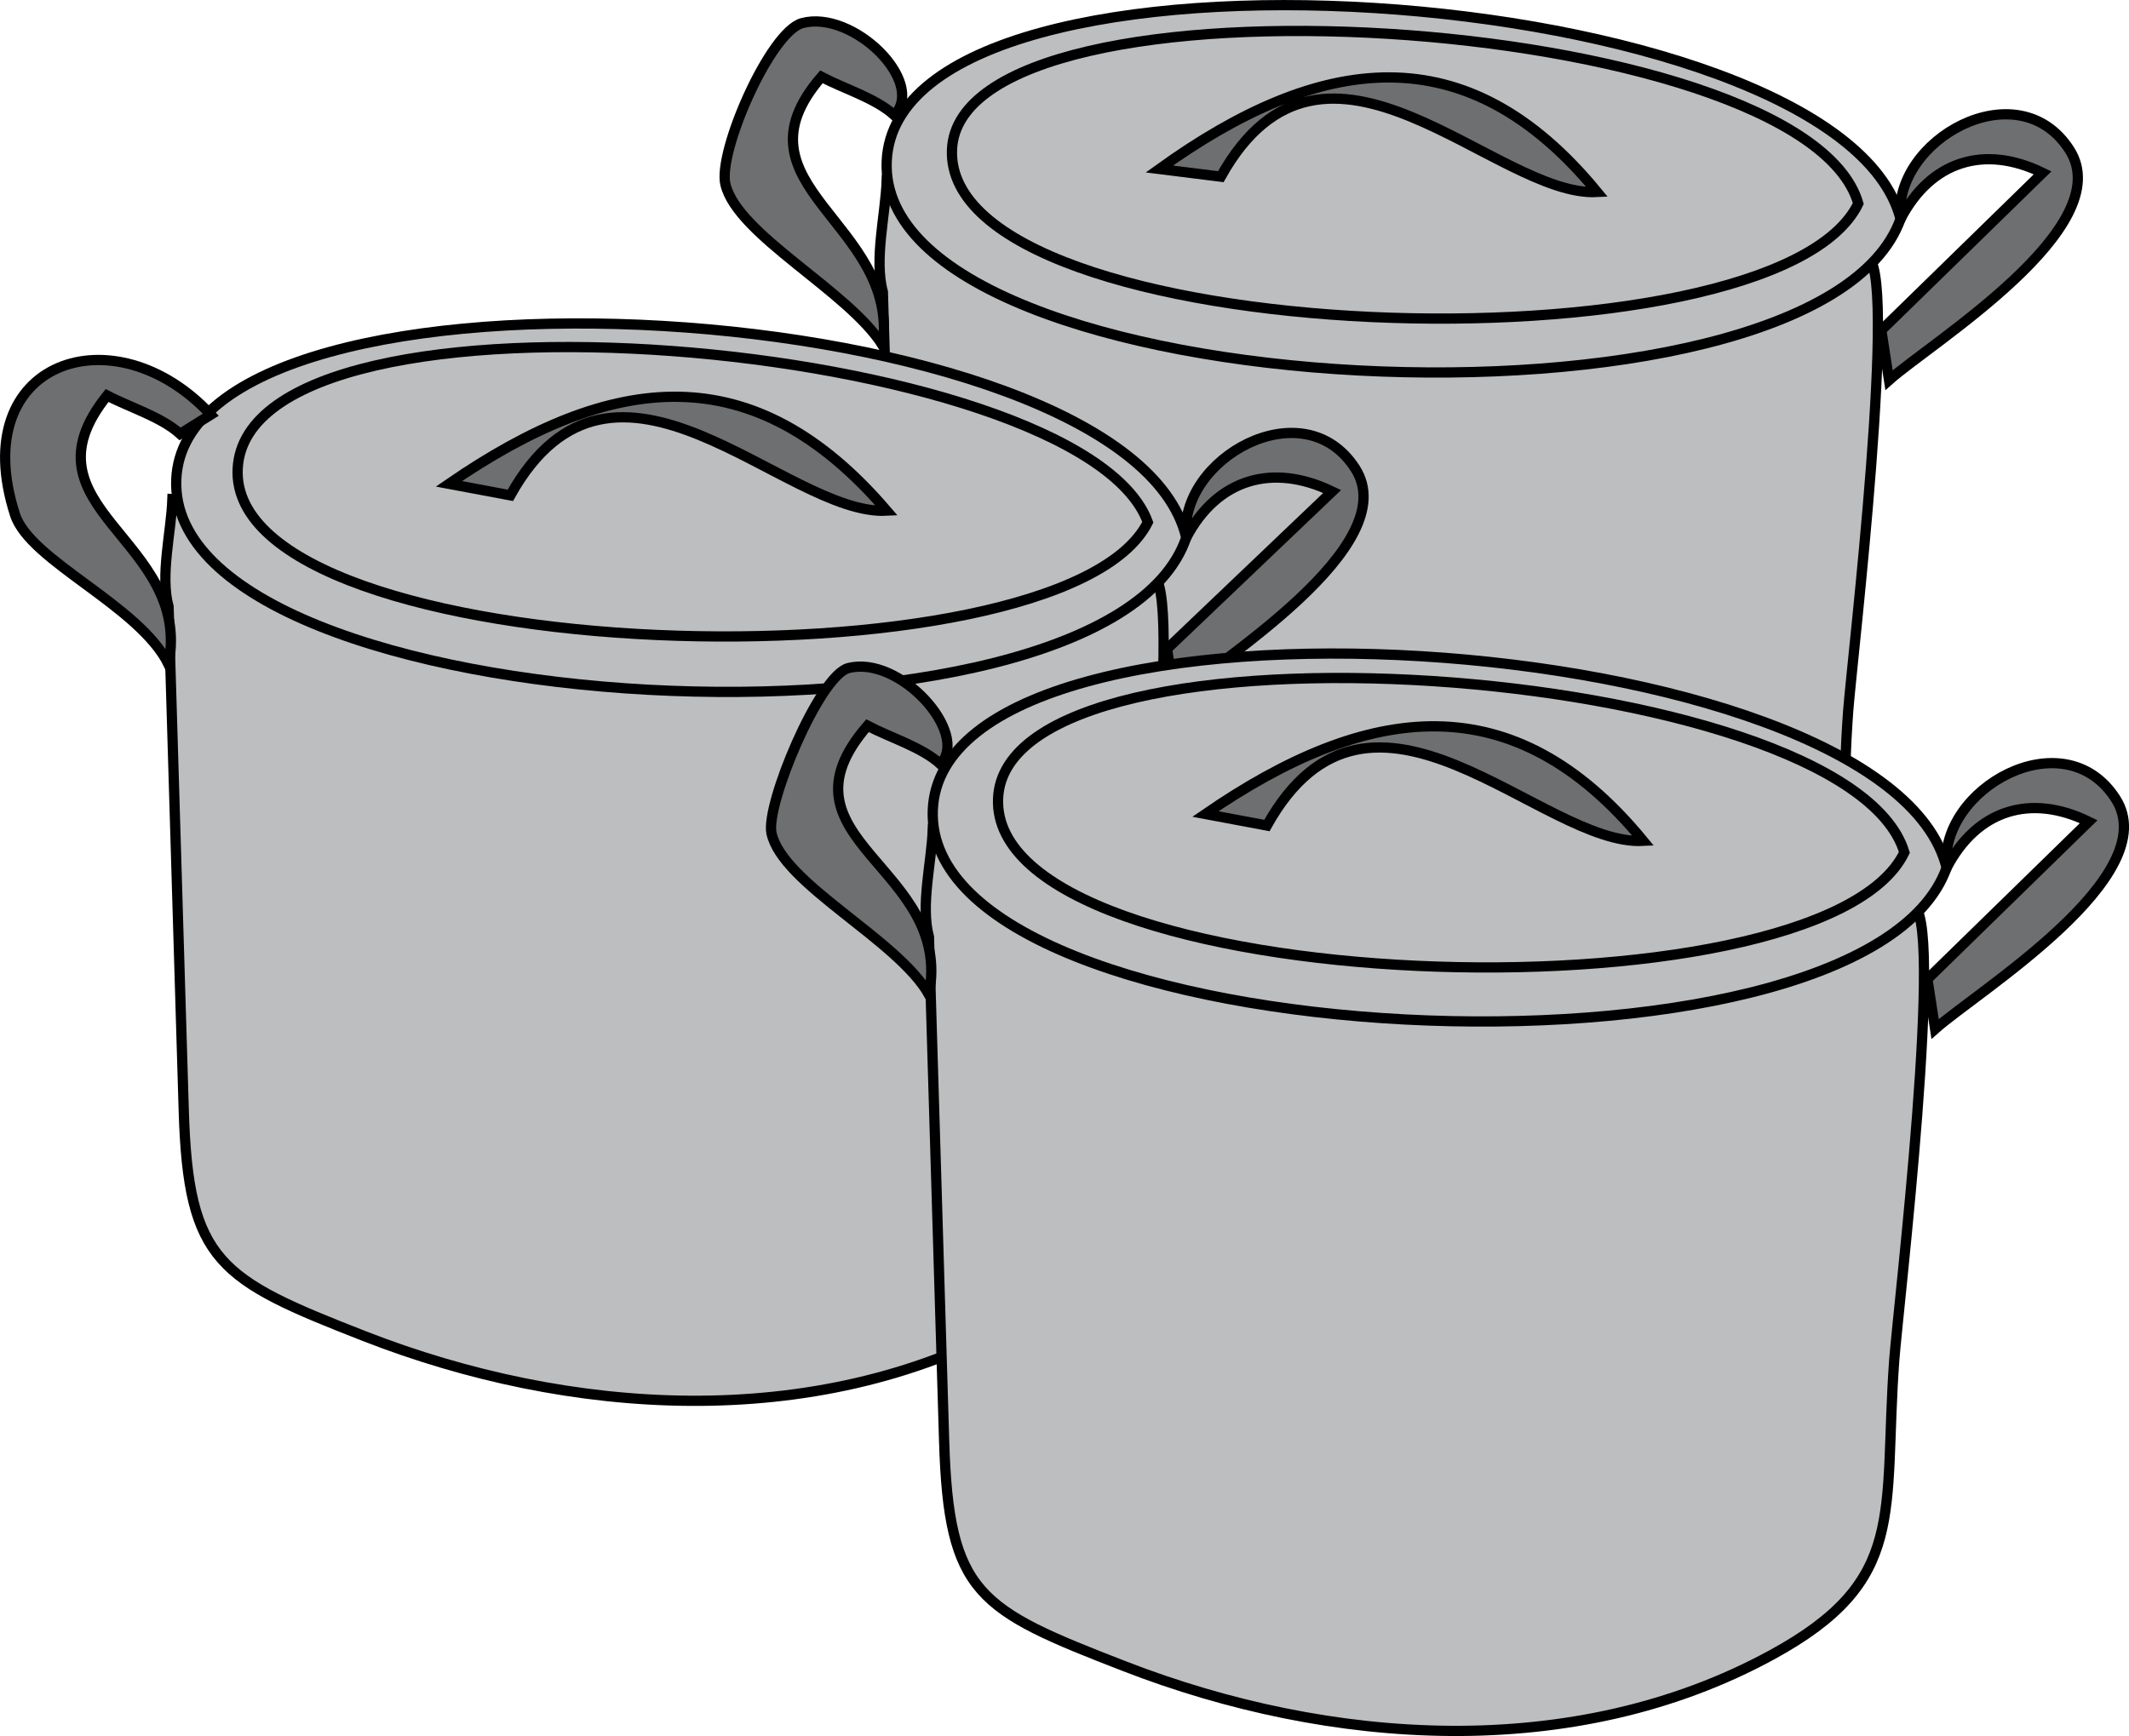 <svg xmlns="http://www.w3.org/2000/svg" xmlns:xlink="http://www.w3.org/1999/xlink" version="1.1" id="Layer_1" x="0px" y="0px" enable-background="new 0 0 822.05 841.89" xml:space="preserve" viewBox="202.87 250.63 415.79 339.12">
<path fill-rule="evenodd" clip-rule="evenodd" fill="#BCBEC0" stroke="#000000" stroke-width="2" stroke-linecap="square" stroke-miterlimit="10" d="  M375.291,307.641c0.989,32.644,1.979,65.288,2.968,97.932c0.904,29.826,6.754,32.721,35.282,43.818  c40.328,15.687,87.346,19.039,126.375-2.25c26.681-14.553,21.702-27.493,23.901-57.616c0.711-9.729,10.093-88.354,3.434-88.869  c-63.736-4.921-127.474-9.843-191.21-14.765C375.812,292.524,373.562,301.313,375.291,307.641z"/>
<path fill-rule="evenodd" clip-rule="evenodd" fill="#BCBEC0" stroke="#000000" stroke-width="2" stroke-linecap="square" stroke-miterlimit="10" d="  M574.041,293.391c-16.287,45.789-200.04,36.906-198-11.25C378.081,233.988,562.097,246.682,574.041,293.391z"/>
<path fill-rule="evenodd" clip-rule="evenodd" fill="#BCBEC0" stroke="#000000" stroke-width="2" stroke-linecap="square" stroke-miterlimit="10" d="  M565.791,290.391c-16.357,33.913-178.509,28.677-177-10.5C390.223,242.704,555.126,253.124,565.791,290.391z"/>
<path fill-rule="evenodd" clip-rule="evenodd" fill="#6D6F71" stroke="#000000" stroke-width="2" stroke-linecap="square" stroke-miterlimit="10" d="  M377.541,273.141c-3.705-3.358-9.79-5.152-14.25-7.5c-18.45,21.321,15.205,28.44,12,52.5c-6.7-10.692-28.383-21.575-30.75-31.5  c-1.519-6.369,8.752-29.837,15-31.5C369.455,252.503,383.787,266.624,377.541,273.141z"/>
<path fill-rule="evenodd" clip-rule="evenodd" fill="#6D6F71" stroke="#000000" stroke-width="2" stroke-linecap="square" stroke-miterlimit="10" d="  M570.291,315.141c0.5,3.25,1,6.5,1.5,9.75c8.17-7.282,44.993-29.848,35.25-45c-10.129-15.752-34.628-1.825-33,13.5  c5.893-11.273,16.325-14.585,27.75-9C591.291,294.641,580.791,304.891,570.291,315.141z"/>
<path fill-rule="evenodd" clip-rule="evenodd" fill="#6D6F71" stroke="#000000" stroke-width="2" stroke-linecap="square" stroke-miterlimit="10" d="  M441.291,285.141c20.337-36.469,53.721,4.067,73.5,3c-25.554-31.108-54.072-27.089-85.5-4.5  C433.291,284.141,437.291,284.641,441.291,285.141z"/>
<path fill-rule="evenodd" clip-rule="evenodd" fill="#BCBEC0" stroke="#000000" stroke-width="2" stroke-linecap="square" stroke-miterlimit="10" d="  M235.791,369.141c0.989,32.842,1.979,65.684,2.968,98.525c0.888,29.488,6.971,32.914,35.282,43.975  c39.924,15.598,87.744,18.821,126.375-2.25c26.681-14.553,21.702-27.493,23.901-57.616c0.711-9.729,10.093-88.354,3.434-88.869  c-63.736-4.921-127.473-9.843-191.21-14.765C236.312,354.541,234.122,363.037,235.791,369.141z"/>
<path fill-rule="evenodd" clip-rule="evenodd" fill="#BCBEC0" stroke="#000000" stroke-width="2" stroke-linecap="square" stroke-miterlimit="10" d="  M434.541,355.641c-15.589,46.267-198.951,36.755-197.25-11.25C238.976,296.832,423.357,307.966,434.541,355.641z"/>
<path fill-rule="evenodd" clip-rule="evenodd" fill="#BCBEC0" stroke="#000000" stroke-width="2" stroke-linecap="square" stroke-miterlimit="10" d="  M427.041,352.641c-16.729,33.456-179.8,28.78-177.75-10.5C251.362,302.459,414.075,317.137,427.041,352.641z"/>
<path fill-rule="evenodd" clip-rule="evenodd" fill="#6D6F71" stroke="#000000" stroke-width="2" stroke-linecap="square" stroke-miterlimit="10" d="  M238.041,335.391c-3.715-3.355-9.786-5.15-14.25-7.5c-17.825,22.193,16.762,27.928,12,52.5c-5.744-11.557-27.072-20.136-30-29.25  c-9.677-30.123,19.497-39.745,38.25-19.5C242.041,332.891,240.041,334.141,238.041,335.391z"/>
<path fill-rule="evenodd" clip-rule="evenodd" fill="#6D6F71" stroke="#000000" stroke-width="2" stroke-linecap="square" stroke-miterlimit="10" d="  M430.791,377.391c0.5,3.25,1,6.5,1.5,9.75c8.17-7.282,44.993-29.848,35.25-45c-10.129-15.752-34.628-1.825-33,13.5  c6.062-11.467,16.826-14.634,28.5-9C452.291,356.891,441.541,367.141,430.791,377.391z"/>
<path fill-rule="evenodd" clip-rule="evenodd" fill="#6D6F71" stroke="#000000" stroke-width="2" stroke-linecap="square" stroke-miterlimit="10" d="  M302.541,347.391c20.336-36.469,53.721,4.067,73.5,3c-26.024-30.362-53.543-27.22-85.5-5.25  C294.541,345.891,298.541,346.641,302.541,347.391z"/>
<path fill-rule="evenodd" clip-rule="evenodd" fill="#BCBEC0" stroke="#000000" stroke-width="2" stroke-linecap="square" stroke-miterlimit="10" d="  M384.291,433.641c0.989,32.842,1.979,65.684,2.968,98.525c0.9,29.904,6.647,32.875,35.282,43.975  c39.977,15.496,87.641,18.878,126.375-2.25c26.681-14.553,21.702-27.493,23.901-57.616c0.711-9.729,10.093-88.354,3.434-88.868  c-63.736-4.922-127.474-9.844-191.21-14.766C384.812,419.041,382.622,427.537,384.291,433.641z"/>
<path fill-rule="evenodd" clip-rule="evenodd" fill="#BCBEC0" stroke="#000000" stroke-width="2" stroke-linecap="square" stroke-miterlimit="10" d="  M583.041,420.141c-16.274,45.755-199.847,37.028-198-11.25C386.875,360.958,571.482,372.879,583.041,420.141z"/>
<path fill-rule="evenodd" clip-rule="evenodd" fill="#BCBEC0" stroke="#000000" stroke-width="2" stroke-linecap="square" stroke-miterlimit="10" d="  M574.791,417.141c-16.357,33.913-178.509,28.677-177-10.5C399.262,368.439,563.626,380.098,574.791,417.141z"/>
<path fill-rule="evenodd" clip-rule="evenodd" fill="#6D6F71" stroke="#000000" stroke-width="2" stroke-linecap="square" stroke-miterlimit="10" d="  M386.541,399.891c-3.705-3.358-9.79-5.152-14.25-7.5c-19.343,22.353,16.912,27.507,12,52.5c-6.152-10.798-28.608-21.567-30.75-31.5  c-1.197-5.554,9.354-30.789,15-32.25C378.555,378.55,392.334,393.847,386.541,399.891z"/>
<path fill-rule="evenodd" clip-rule="evenodd" fill="#6D6F71" stroke="#000000" stroke-width="2" stroke-linecap="square" stroke-miterlimit="10" d="  M579.291,441.891c0.5,3.25,1,6.5,1.5,9.75c8.17-7.281,44.993-29.848,35.25-45c-10.129-15.752-34.628-1.825-33,13.5  c5.893-11.273,16.325-14.585,27.75-9C600.291,421.391,589.791,431.641,579.291,441.891z"/>
<path fill-rule="evenodd" clip-rule="evenodd" fill="#6D6F71" stroke="#000000" stroke-width="2" stroke-linecap="square" stroke-miterlimit="10" d="  M450.291,411.891c20.337-36.469,53.721,4.067,73.5,3c-25.357-30.87-53.789-27.051-85.5-5.25  C442.291,410.391,446.291,411.141,450.291,411.891z"/>
</svg>